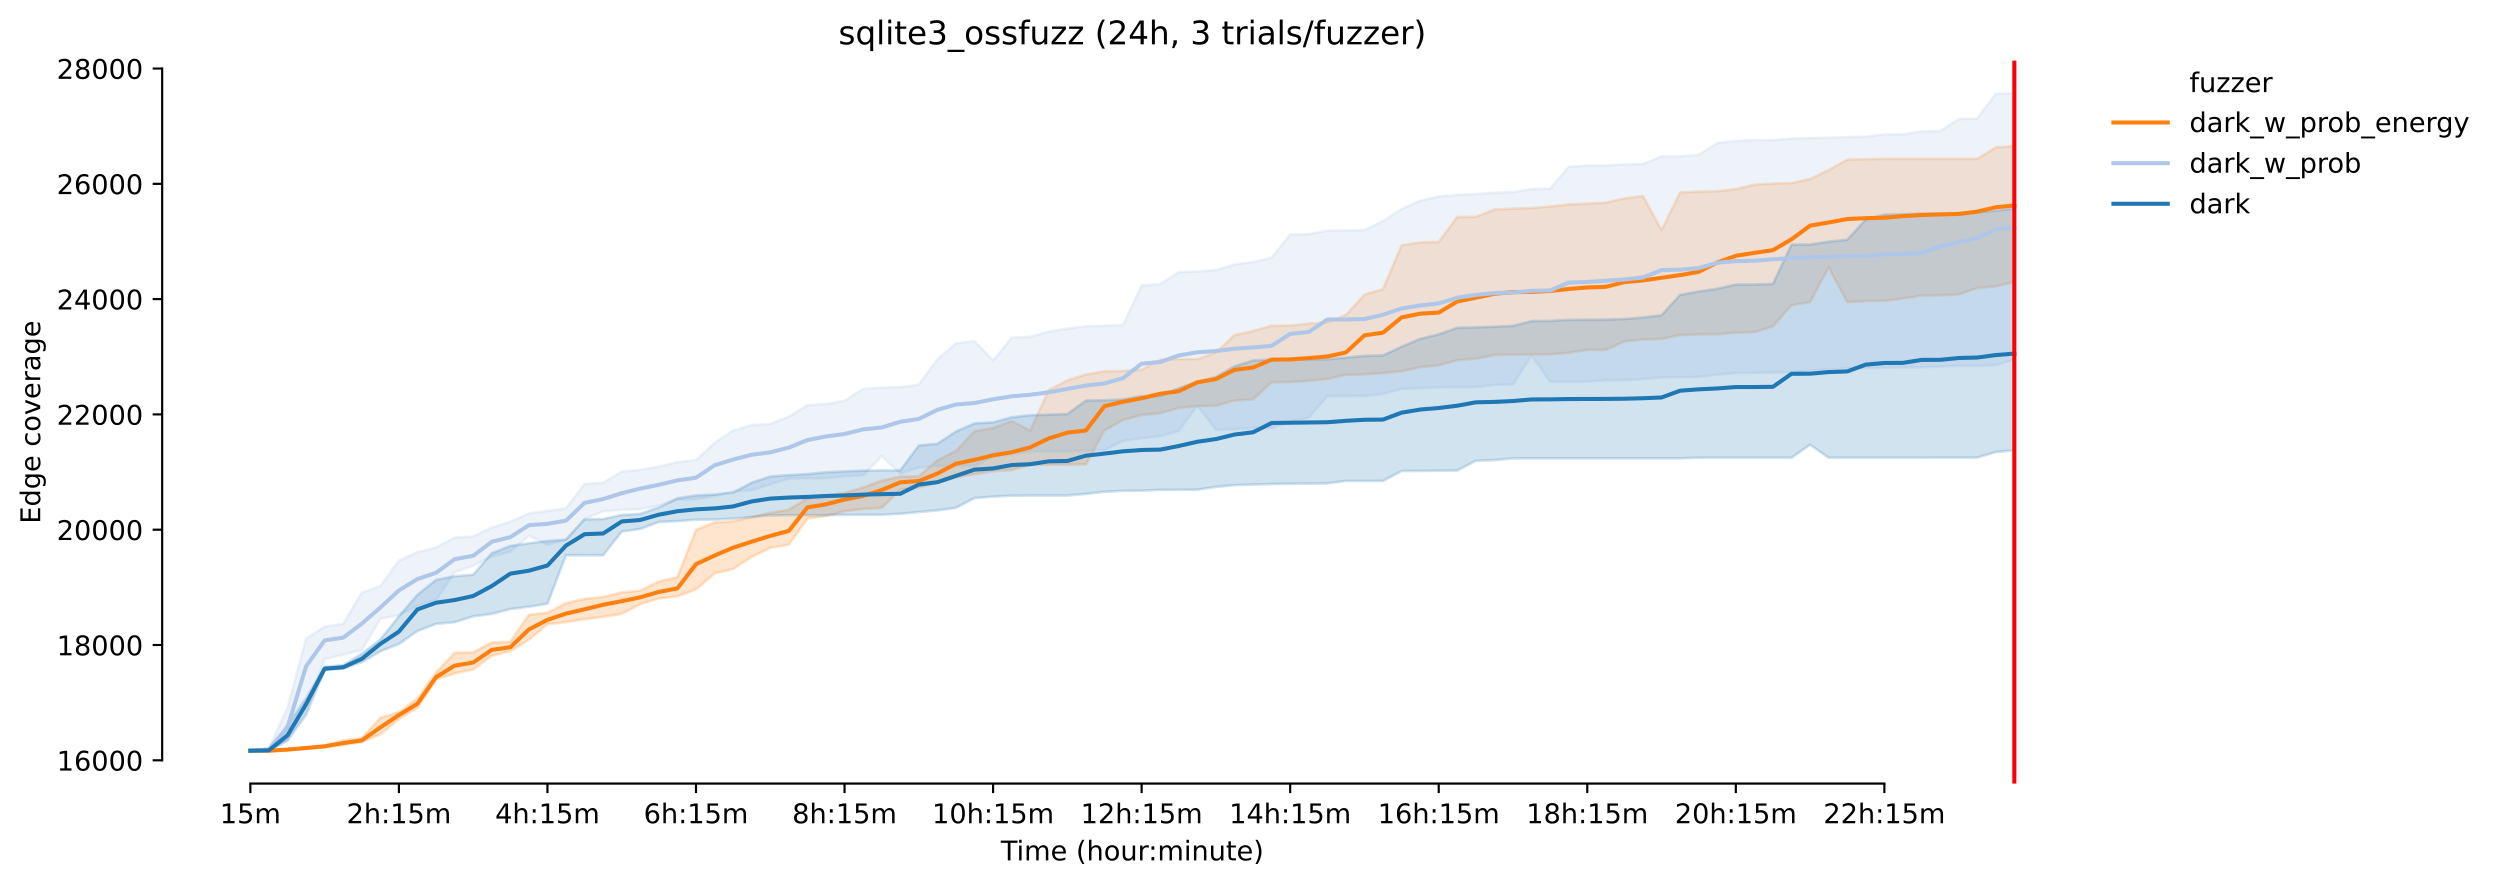 <?xml version="1.0" encoding="utf-8" standalone="no"?>
<!DOCTYPE svg PUBLIC "-//W3C//DTD SVG 1.1//EN"
  "http://www.w3.org/Graphics/SVG/1.1/DTD/svg11.dtd">
<!-- Created with matplotlib (https://matplotlib.org/) -->
<svg height="325.986pt" version="1.1" viewBox="0 0 920.235 325.986" width="920.235pt" xmlns="http://www.w3.org/2000/svg" xmlns:xlink="http://www.w3.org/1999/xlink">
 <defs>
  <style type="text/css">*{stroke-linecap:butt;stroke-linejoin:round;}</style>
 </defs>
 <g id="figure_1">
  <g id="patch_1">
   <path d="M 0 325.986 
L 920.235 325.986 
L 920.235 0 
L 0 0 
z
" style="fill:#ffffff;"/>
  </g>
  <g id="axes_1">
   <g id="patch_2">
    <path d="M 59.691 288.43 
L 773.931 288.43 
L 773.931 22.318 
L 59.691 22.318 
z
" style="fill:#ffffff;"/>
   </g>
   <g id="PolyCollection_1">
    <defs>
     <path d="M 92.156 -49.652 
L 92.156 -49.652 
L 98.991 -49.652 
L 105.826 -49.955 
L 112.661 -50.459 
L 119.495 -50.968 
L 126.33 -51.774 
L 133.165 -52.856 
L 140 -55.636 
L 146.835 -61.259 
L 153.67 -65.439 
L 160.504 -75.858 
L 167.339 -78.107 
L 174.174 -79.508 
L 181.009 -84.579 
L 187.844 -86.277 
L 194.679 -90.478 
L 201.513 -96.228 
L 208.348 -96.95 
L 215.183 -98.053 
L 222.018 -98.902 
L 228.853 -100.048 
L 235.688 -103.591 
L 242.522 -105.713 
L 249.357 -106.456 
L 256.192 -109.045 
L 263.027 -114.901 
L 269.862 -116.514 
L 276.697 -121.034 
L 283.531 -124.323 
L 290.366 -125.511 
L 297.201 -135.102 
L 304.036 -136.057 
L 310.871 -137.776 
L 317.706 -138.624 
L 324.54 -138.964 
L 331.375 -145.712 
L 338.21 -146.497 
L 345.045 -148.449 
L 351.88 -150.252 
L 358.715 -151.419 
L 365.549 -152.502 
L 372.384 -152.947 
L 379.219 -154.857 
L 386.054 -154.921 
L 392.889 -154.963 
L 399.724 -155.069 
L 406.558 -167.525 
L 413.393 -171.408 
L 420.228 -173.233 
L 427.063 -173.848 
L 433.898 -175.843 
L 440.733 -176.501 
L 447.567 -176.649 
L 454.402 -178.516 
L 461.237 -178.941 
L 468.072 -185.285 
L 474.907 -185.349 
L 481.742 -185.795 
L 488.576 -186.474 
L 495.411 -188.023 
L 502.246 -188.192 
L 509.081 -188.68 
L 515.916 -189.317 
L 522.751 -190.802 
L 529.585 -191.524 
L 536.42 -193.412 
L 543.255 -193.943 
L 550.09 -195.322 
L 556.925 -195.471 
L 563.76 -195.534 
L 570.594 -195.577 
L 577.429 -196.128 
L 584.264 -197.168 
L 591.099 -197.168 
L 597.934 -200.287 
L 604.769 -201.009 
L 611.603 -201.242 
L 618.438 -202.643 
L 625.273 -202.897 
L 632.108 -202.961 
L 638.943 -203.491 
L 645.778 -203.704 
L 652.612 -205.847 
L 659.447 -213.677 
L 666.282 -214.738 
L 673.117 -227.552 
L 679.952 -214.78 
L 686.787 -215.12 
L 693.621 -215.247 
L 700.456 -216.117 
L 707.291 -217.178 
L 714.126 -217.241 
L 720.961 -217.623 
L 727.796 -219.936 
L 734.63 -220.594 
L 741.465 -222.164 
L 741.465 -272.178 
L 741.465 -272.178 
L 734.63 -271.754 
L 727.796 -267.531 
L 720.961 -267.51 
L 714.126 -267.51 
L 707.291 -267.51 
L 700.456 -267.51 
L 693.621 -267.51 
L 686.787 -267.404 
L 679.952 -267.234 
L 673.117 -263.414 
L 666.282 -260.104 
L 659.447 -258.619 
L 652.612 -258.407 
L 645.778 -258.003 
L 638.943 -256.37 
L 632.108 -255.585 
L 625.273 -255.415 
L 618.438 -255.139 
L 611.603 -241.311 
L 604.769 -253.866 
L 597.934 -252.975 
L 591.099 -251.383 
L 584.264 -251.044 
L 577.429 -250.747 
L 570.594 -249.983 
L 563.76 -249.388 
L 556.925 -249.198 
L 550.09 -248.879 
L 543.255 -246.184 
L 536.42 -246.142 
L 529.585 -236.954 
L 522.751 -236.742 
L 515.916 -235.723 
L 509.081 -219.576 
L 502.246 -217.538 
L 495.411 -210.048 
L 488.576 -207.29 
L 481.742 -206.886 
L 474.907 -206.123 
L 468.072 -206.08 
L 461.237 -204.17 
L 454.402 -202.643 
L 447.567 -196.192 
L 440.733 -193.815 
L 433.898 -193.815 
L 427.063 -193.603 
L 420.228 -189.911 
L 413.393 -189.466 
L 406.558 -189.296 
L 399.724 -188.15 
L 392.889 -185.922 
L 386.054 -182.484 
L 379.219 -167.489 
L 372.384 -170.984 
L 365.549 -168.459 
L 358.715 -167.27 
L 351.88 -160.027 
L 345.045 -156.576 
L 338.21 -150.634 
L 331.375 -150.55 
L 324.54 -149.064 
L 317.706 -146.56 
L 310.871 -144.544 
L 304.036 -143.59 
L 297.201 -142.529 
L 290.366 -138.391 
L 283.531 -137.224 
L 276.697 -135.696 
L 269.862 -134.105 
L 263.027 -133.68 
L 256.192 -130.964 
L 249.357 -113.543 
L 242.522 -111.931 
L 235.688 -108.578 
L 228.853 -107.92 
L 222.018 -106.265 
L 215.183 -105.544 
L 208.348 -103.973 
L 201.513 -100.43 
L 194.679 -99.687 
L 187.844 -89.735 
L 181.009 -89.481 
L 174.174 -85.831 
L 167.339 -85.682 
L 160.504 -78.383 
L 153.67 -68.898 
L 146.835 -63.827 
L 140 -61.79 
L 133.165 -54.278 
L 126.33 -53.45 
L 119.495 -51.562 
L 112.661 -50.862 
L 105.826 -50.204 
L 98.991 -49.652 
L 92.156 -49.652 
z
" id="ma8bd4123ad" style="stroke:#ff7f0e;stroke-opacity:0.2;"/>
    </defs>
    <g clip-path="url(#p6efdac7317)">
     <use style="fill:#ff7f0e;fill-opacity:0.2;stroke:#ff7f0e;stroke-opacity:0.2;" x="0" xlink:href="#ma8bd4123ad" y="325.986"/>
    </g>
   </g>
   <g id="PolyCollection_2">
    <defs>
     <path d="M 92.156 -49.652 
L 92.156 -49.652 
L 98.991 -49.652 
L 105.826 -53.599 
L 112.661 -65.206 
L 119.495 -83.348 
L 126.33 -85.025 
L 133.165 -86.659 
L 140 -98.244 
L 146.835 -99.539 
L 153.67 -102.955 
L 160.504 -105.14 
L 167.339 -115.347 
L 174.174 -117.766 
L 181.009 -121.118 
L 187.844 -122.922 
L 194.679 -128.786 
L 201.513 -125.447 
L 208.348 -127.208 
L 215.183 -134.975 
L 222.018 -137.733 
L 228.853 -138.37 
L 235.688 -138.518 
L 242.522 -139.919 
L 249.357 -141.956 
L 256.192 -142.21 
L 263.027 -143.377 
L 269.862 -144.99 
L 276.697 -145.542 
L 283.531 -147.706 
L 290.366 -149.807 
L 297.201 -149.934 
L 304.036 -149.955 
L 310.871 -150.656 
L 317.706 -150.974 
L 324.54 -158.089 
L 331.375 -151.653 
L 338.21 -153.86 
L 345.045 -154.411 
L 351.88 -154.433 
L 358.715 -154.56 
L 365.549 -157.891 
L 372.384 -158.825 
L 379.219 -159.844 
L 386.054 -159.844 
L 392.889 -159.844 
L 399.724 -160.141 
L 406.558 -160.374 
L 413.393 -163.684 
L 420.228 -164.681 
L 427.063 -165.424 
L 433.898 -167.334 
L 440.733 -176.662 
L 447.567 -167.822 
L 454.402 -167.928 
L 461.237 -168.437 
L 468.072 -168.48 
L 474.907 -170.602 
L 481.742 -172.236 
L 488.576 -180.15 
L 495.411 -180.193 
L 502.246 -180.235 
L 509.081 -180.978 
L 515.916 -182.824 
L 522.751 -183.121 
L 529.585 -183.418 
L 536.42 -183.46 
L 543.255 -183.503 
L 550.09 -184.288 
L 556.925 -184.458 
L 563.76 -195.152 
L 570.594 -185.455 
L 577.429 -185.455 
L 584.264 -185.476 
L 591.099 -186.007 
L 597.934 -186.07 
L 604.769 -186.41 
L 611.603 -187.047 
L 618.438 -187.153 
L 625.273 -187.216 
L 632.108 -188.065 
L 638.943 -188.68 
L 645.778 -188.702 
L 652.612 -188.893 
L 659.447 -188.914 
L 666.282 -189.593 
L 673.117 -189.89 
L 679.952 -190.484 
L 686.787 -190.484 
L 693.621 -190.611 
L 700.456 -190.739 
L 707.291 -190.739 
L 714.126 -191.057 
L 720.961 -191.333 
L 727.796 -191.333 
L 734.63 -191.545 
L 741.465 -193.646 
L 741.465 -291.572 
L 741.465 -291.572 
L 734.63 -291.487 
L 727.796 -282.321 
L 720.961 -282.172 
L 714.126 -277.737 
L 707.291 -277.61 
L 700.456 -276.592 
L 693.621 -276.528 
L 686.787 -275.679 
L 679.952 -275.531 
L 673.117 -275.255 
L 666.282 -275.212 
L 659.447 -274.958 
L 652.612 -274.406 
L 645.778 -274.406 
L 638.943 -274.088 
L 632.108 -273.366 
L 625.273 -268.974 
L 618.438 -268.465 
L 611.603 -268.401 
L 604.769 -265.642 
L 597.934 -265.473 
L 591.099 -265.069 
L 584.264 -265.069 
L 577.429 -264.603 
L 570.594 -256.539 
L 563.76 -256.433 
L 556.925 -255.224 
L 550.09 -255.054 
L 543.255 -254.524 
L 536.42 -254.248 
L 529.585 -253.632 
L 522.751 -252.105 
L 515.916 -249.049 
L 509.081 -244.572 
L 502.246 -241.325 
L 495.411 -241.134 
L 488.576 -241.113 
L 481.742 -239.84 
L 474.907 -239.649 
L 468.072 -231.098 
L 461.237 -229.527 
L 454.402 -228.657 
L 447.567 -226.578 
L 440.733 -226.069 
L 433.898 -225.835 
L 427.063 -221.4 
L 420.228 -220.934 
L 413.393 -206.356 
L 406.558 -206.08 
L 399.724 -205.889 
L 392.889 -205.019 
L 386.054 -203.958 
L 379.219 -201.942 
L 372.384 -201.688 
L 365.549 -193.278 
L 358.715 -200.457 
L 351.88 -199.566 
L 345.045 -193.731 
L 338.21 -184.394 
L 331.375 -183.503 
L 324.54 -183.291 
L 317.706 -182.845 
L 310.871 -178.516 
L 304.036 -177.243 
L 297.201 -176.84 
L 290.366 -172.639 
L 283.531 -169.923 
L 276.697 -169.519 
L 269.862 -167.525 
L 263.027 -162.942 
L 256.192 -156.618 
L 249.357 -155.876 
L 242.522 -154.22 
L 235.688 -153.032 
L 228.853 -152.396 
L 222.018 -148.279 
L 215.183 -147.812 
L 208.348 -138.943 
L 201.513 -137.882 
L 194.679 -137.033 
L 187.844 -133.914 
L 181.009 -131.792 
L 174.174 -128.524 
L 167.339 -128.078 
L 160.504 -124.514 
L 153.67 -122.689 
L 146.835 -119.612 
L 140 -110.212 
L 133.165 -107.878 
L 126.33 -96.356 
L 119.495 -95.337 
L 112.661 -90.86 
L 105.826 -65.503 
L 98.991 -50.459 
L 92.156 -49.652 
z
" id="m07cfceec2d" style="stroke:#aec7e8;stroke-opacity:0.2;"/>
    </defs>
    <g clip-path="url(#p6efdac7317)">
     <use style="fill:#aec7e8;fill-opacity:0.2;stroke:#aec7e8;stroke-opacity:0.2;" x="0" xlink:href="#m07cfceec2d" y="325.986"/>
    </g>
   </g>
   <g id="PolyCollection_3">
    <defs>
     <path d="M 92.156 -49.652 
L 92.156 -49.652 
L 98.991 -49.673 
L 105.826 -53.366 
L 112.661 -62.829 
L 119.495 -79.444 
L 126.33 -79.89 
L 133.165 -82.224 
L 140 -86.255 
L 146.835 -88.929 
L 153.67 -93.725 
L 160.504 -96.334 
L 167.339 -96.95 
L 174.174 -99.114 
L 181.009 -100.005 
L 187.844 -101.809 
L 194.679 -102.637 
L 201.513 -103.761 
L 208.348 -121.607 
L 215.183 -121.607 
L 222.018 -121.607 
L 228.853 -130.306 
L 235.688 -131.304 
L 242.522 -133.85 
L 249.357 -134.168 
L 256.192 -134.72 
L 263.027 -134.741 
L 269.862 -135.102 
L 276.697 -135.654 
L 283.531 -136.29 
L 290.366 -136.333 
L 297.201 -136.333 
L 304.036 -136.354 
L 310.871 -136.46 
L 317.706 -136.502 
L 324.54 -136.502 
L 331.375 -136.863 
L 338.21 -137.521 
L 345.045 -138.115 
L 351.88 -139.049 
L 358.715 -142.656 
L 365.549 -143.186 
L 372.384 -143.526 
L 379.219 -143.59 
L 386.054 -143.59 
L 392.889 -143.59 
L 399.724 -144.184 
L 406.558 -144.969 
L 413.393 -145.308 
L 420.228 -145.372 
L 427.063 -145.669 
L 433.898 -145.69 
L 440.733 -145.733 
L 447.567 -146.751 
L 454.402 -147.409 
L 461.237 -147.621 
L 468.072 -147.812 
L 474.907 -147.918 
L 481.742 -147.982 
L 488.576 -148.046 
L 495.411 -148.958 
L 502.246 -148.958 
L 509.081 -148.958 
L 515.916 -152.629 
L 522.751 -152.65 
L 529.585 -152.714 
L 536.42 -152.799 
L 543.255 -156.385 
L 550.09 -156.618 
L 556.925 -157.276 
L 563.76 -157.276 
L 570.594 -157.276 
L 577.429 -157.276 
L 584.264 -157.276 
L 591.099 -157.276 
L 597.934 -157.276 
L 604.769 -157.276 
L 611.603 -157.276 
L 618.438 -157.276 
L 625.273 -157.509 
L 632.108 -157.509 
L 638.943 -157.509 
L 645.778 -157.509 
L 652.612 -157.509 
L 659.447 -157.509 
L 666.282 -162.277 
L 673.117 -157.509 
L 679.952 -157.509 
L 686.787 -157.509 
L 693.621 -157.509 
L 700.456 -157.509 
L 707.291 -157.509 
L 714.126 -157.552 
L 720.961 -157.552 
L 727.796 -157.552 
L 734.63 -159.589 
L 741.465 -160.268 
L 741.465 -249.282 
L 741.465 -249.282 
L 734.63 -248.412 
L 727.796 -247.839 
L 720.961 -247.5 
L 714.126 -247.33 
L 707.291 -247.33 
L 700.456 -247.118 
L 693.621 -246.991 
L 686.787 -245.208 
L 679.952 -237.718 
L 673.117 -237.039 
L 666.282 -235.957 
L 659.447 -235.914 
L 652.612 -221.485 
L 645.778 -221.252 
L 638.943 -221.252 
L 632.108 -219.682 
L 625.273 -218.706 
L 618.438 -217.432 
L 611.603 -209.942 
L 604.769 -209.114 
L 597.934 -208.563 
L 591.099 -208.351 
L 584.264 -208.287 
L 577.429 -208.244 
L 570.594 -207.863 
L 563.76 -207.799 
L 556.925 -206.038 
L 550.09 -205.719 
L 543.255 -205.486 
L 536.42 -205.337 
L 529.585 -202.897 
L 522.751 -201.263 
L 515.916 -198.378 
L 509.081 -195.152 
L 502.246 -194.982 
L 495.411 -194.325 
L 488.576 -193.731 
L 481.742 -193.709 
L 474.907 -193.688 
L 468.072 -193.646 
L 461.237 -193.285 
L 454.402 -191.163 
L 447.567 -187.216 
L 440.733 -185.434 
L 433.898 -183.1 
L 427.063 -180.193 
L 420.228 -180.193 
L 413.393 -178.962 
L 406.558 -178.622 
L 399.724 -178.538 
L 392.889 -173.572 
L 386.054 -173.339 
L 379.219 -173.148 
L 372.384 -172.384 
L 365.549 -170.517 
L 358.715 -170.156 
L 351.88 -167.143 
L 345.045 -162.644 
L 338.21 -162.008 
L 331.375 -152.82 
L 324.54 -152.82 
L 317.706 -152.735 
L 310.871 -152.459 
L 304.036 -152.141 
L 297.201 -151.483 
L 290.366 -151.08 
L 283.531 -150.592 
L 276.697 -148.321 
L 269.862 -144.714 
L 263.027 -143.95 
L 256.192 -143.632 
L 249.357 -142.592 
L 242.522 -139.218 
L 235.688 -136.842 
L 228.853 -136.418 
L 222.018 -134.932 
L 215.183 -134.805 
L 208.348 -127.378 
L 201.513 -126.848 
L 194.679 -125.999 
L 187.844 -125.044 
L 181.009 -122.349 
L 174.174 -114.434 
L 167.339 -113.883 
L 160.504 -112.546 
L 153.67 -107.076 
L 146.835 -99.114 
L 140 -90.584 
L 133.165 -85.343 
L 126.33 -81.12 
L 119.495 -80.569 
L 112.661 -68.962 
L 105.826 -59.031 
L 98.991 -50.013 
L 92.156 -49.652 
z
" id="m62acf5bde6" style="stroke:#1f77b4;stroke-opacity:0.2;"/>
    </defs>
    <g clip-path="url(#p6efdac7317)">
     <use style="fill:#1f77b4;fill-opacity:0.2;stroke:#1f77b4;stroke-opacity:0.2;" x="0" xlink:href="#m62acf5bde6" y="325.986"/>
    </g>
   </g>
   <g id="matplotlib.axis_1">
    <g id="xtick_1">
     <g id="line2d_1">
      <defs>
       <path d="M 0 0 
L 0 3.5 
" id="md430c8c9c3" style="stroke:#000000;stroke-width:0.8;"/>
      </defs>
      <g>
       <use style="stroke:#000000;stroke-width:0.8;" x="92.156" xlink:href="#md430c8c9c3" y="288.43"/>
      </g>
     </g>
     <g id="text_1">
      <!-- 15m -->
      <g transform="translate(80.923 303.029)scale(0.1 -0.1)">
       <defs>
        <path d="M 12.406 8.297 
L 28.516 8.297 
L 28.516 63.922 
L 10.984 60.406 
L 10.984 69.391 
L 28.422 72.906 
L 38.281 72.906 
L 38.281 8.297 
L 54.391 8.297 
L 54.391 0 
L 12.406 0 
z
" id="DejaVuSans-49"/>
        <path d="M 10.797 72.906 
L 49.516 72.906 
L 49.516 64.594 
L 19.828 64.594 
L 19.828 46.734 
Q 21.969 47.469 24.109 47.828 
Q 26.266 48.188 28.422 48.188 
Q 40.625 48.188 47.75 41.5 
Q 54.891 34.812 54.891 23.391 
Q 54.891 11.625 47.562 5.094 
Q 40.234 -1.422 26.906 -1.422 
Q 22.312 -1.422 17.547 -0.641 
Q 12.797 0.141 7.719 1.703 
L 7.719 11.625 
Q 12.109 9.234 16.797 8.062 
Q 21.484 6.891 26.703 6.891 
Q 35.156 6.891 40.078 11.328 
Q 45.016 15.766 45.016 23.391 
Q 45.016 31 40.078 35.438 
Q 35.156 39.891 26.703 39.891 
Q 22.75 39.891 18.812 39.016 
Q 14.891 38.141 10.797 36.281 
z
" id="DejaVuSans-53"/>
        <path d="M 52 44.188 
Q 55.375 50.25 60.062 53.125 
Q 64.75 56 71.094 56 
Q 79.641 56 84.281 50.016 
Q 88.922 44.047 88.922 33.016 
L 88.922 0 
L 79.891 0 
L 79.891 32.719 
Q 79.891 40.578 77.094 44.375 
Q 74.312 48.188 68.609 48.188 
Q 61.625 48.188 57.562 43.547 
Q 53.516 38.922 53.516 30.906 
L 53.516 0 
L 44.484 0 
L 44.484 32.719 
Q 44.484 40.625 41.703 44.406 
Q 38.922 48.188 33.109 48.188 
Q 26.219 48.188 22.156 43.531 
Q 18.109 38.875 18.109 30.906 
L 18.109 0 
L 9.078 0 
L 9.078 54.688 
L 18.109 54.688 
L 18.109 46.188 
Q 21.188 51.219 25.484 53.609 
Q 29.781 56 35.688 56 
Q 41.656 56 45.828 52.969 
Q 50 49.953 52 44.188 
z
" id="DejaVuSans-109"/>
       </defs>
       <use xlink:href="#DejaVuSans-49"/>
       <use x="63.623" xlink:href="#DejaVuSans-53"/>
       <use x="127.246" xlink:href="#DejaVuSans-109"/>
      </g>
     </g>
    </g>
    <g id="xtick_2">
     <g id="line2d_2">
      <g>
       <use style="stroke:#000000;stroke-width:0.8;" x="146.835" xlink:href="#md430c8c9c3" y="288.43"/>
      </g>
     </g>
     <g id="text_2">
      <!-- 2h:15m -->
      <g transform="translate(127.568 303.029)scale(0.1 -0.1)">
       <defs>
        <path d="M 19.188 8.297 
L 53.609 8.297 
L 53.609 0 
L 7.328 0 
L 7.328 8.297 
Q 12.938 14.109 22.625 23.891 
Q 32.328 33.688 34.812 36.531 
Q 39.547 41.844 41.422 45.531 
Q 43.312 49.219 43.312 52.781 
Q 43.312 58.594 39.234 62.25 
Q 35.156 65.922 28.609 65.922 
Q 23.969 65.922 18.812 64.312 
Q 13.672 62.703 7.812 59.422 
L 7.812 69.391 
Q 13.766 71.781 18.938 73 
Q 24.125 74.219 28.422 74.219 
Q 39.75 74.219 46.484 68.547 
Q 53.219 62.891 53.219 53.422 
Q 53.219 48.922 51.531 44.891 
Q 49.859 40.875 45.406 35.406 
Q 44.188 33.984 37.641 27.219 
Q 31.109 20.453 19.188 8.297 
z
" id="DejaVuSans-50"/>
        <path d="M 54.891 33.016 
L 54.891 0 
L 45.906 0 
L 45.906 32.719 
Q 45.906 40.484 42.875 44.328 
Q 39.844 48.188 33.797 48.188 
Q 26.516 48.188 22.312 43.547 
Q 18.109 38.922 18.109 30.906 
L 18.109 0 
L 9.078 0 
L 9.078 75.984 
L 18.109 75.984 
L 18.109 46.188 
Q 21.344 51.125 25.703 53.562 
Q 30.078 56 35.797 56 
Q 45.219 56 50.047 50.172 
Q 54.891 44.344 54.891 33.016 
z
" id="DejaVuSans-104"/>
        <path d="M 11.719 12.406 
L 22.016 12.406 
L 22.016 0 
L 11.719 0 
z
M 11.719 51.703 
L 22.016 51.703 
L 22.016 39.312 
L 11.719 39.312 
z
" id="DejaVuSans-58"/>
       </defs>
       <use xlink:href="#DejaVuSans-50"/>
       <use x="63.623" xlink:href="#DejaVuSans-104"/>
       <use x="127.002" xlink:href="#DejaVuSans-58"/>
       <use x="160.693" xlink:href="#DejaVuSans-49"/>
       <use x="224.316" xlink:href="#DejaVuSans-53"/>
       <use x="287.939" xlink:href="#DejaVuSans-109"/>
      </g>
     </g>
    </g>
    <g id="xtick_3">
     <g id="line2d_3">
      <g>
       <use style="stroke:#000000;stroke-width:0.8;" x="201.513" xlink:href="#md430c8c9c3" y="288.43"/>
      </g>
     </g>
     <g id="text_3">
      <!-- 4h:15m -->
      <g transform="translate(182.246 303.029)scale(0.1 -0.1)">
       <defs>
        <path d="M 37.797 64.312 
L 12.891 25.391 
L 37.797 25.391 
z
M 35.203 72.906 
L 47.609 72.906 
L 47.609 25.391 
L 58.016 25.391 
L 58.016 17.188 
L 47.609 17.188 
L 47.609 0 
L 37.797 0 
L 37.797 17.188 
L 4.891 17.188 
L 4.891 26.703 
z
" id="DejaVuSans-52"/>
       </defs>
       <use xlink:href="#DejaVuSans-52"/>
       <use x="63.623" xlink:href="#DejaVuSans-104"/>
       <use x="127.002" xlink:href="#DejaVuSans-58"/>
       <use x="160.693" xlink:href="#DejaVuSans-49"/>
       <use x="224.316" xlink:href="#DejaVuSans-53"/>
       <use x="287.939" xlink:href="#DejaVuSans-109"/>
      </g>
     </g>
    </g>
    <g id="xtick_4">
     <g id="line2d_4">
      <g>
       <use style="stroke:#000000;stroke-width:0.8;" x="256.192" xlink:href="#md430c8c9c3" y="288.43"/>
      </g>
     </g>
     <g id="text_4">
      <!-- 6h:15m -->
      <g transform="translate(236.925 303.029)scale(0.1 -0.1)">
       <defs>
        <path d="M 33.016 40.375 
Q 26.375 40.375 22.484 35.828 
Q 18.609 31.297 18.609 23.391 
Q 18.609 15.531 22.484 10.953 
Q 26.375 6.391 33.016 6.391 
Q 39.656 6.391 43.531 10.953 
Q 47.406 15.531 47.406 23.391 
Q 47.406 31.297 43.531 35.828 
Q 39.656 40.375 33.016 40.375 
z
M 52.594 71.297 
L 52.594 62.312 
Q 48.875 64.062 45.094 64.984 
Q 41.312 65.922 37.594 65.922 
Q 27.828 65.922 22.672 59.328 
Q 17.531 52.734 16.797 39.406 
Q 19.672 43.656 24.016 45.922 
Q 28.375 48.188 33.594 48.188 
Q 44.578 48.188 50.953 41.516 
Q 57.328 34.859 57.328 23.391 
Q 57.328 12.156 50.688 5.359 
Q 44.047 -1.422 33.016 -1.422 
Q 20.359 -1.422 13.672 8.266 
Q 6.984 17.969 6.984 36.375 
Q 6.984 53.656 15.188 63.938 
Q 23.391 74.219 37.203 74.219 
Q 40.922 74.219 44.703 73.484 
Q 48.484 72.75 52.594 71.297 
z
" id="DejaVuSans-54"/>
       </defs>
       <use xlink:href="#DejaVuSans-54"/>
       <use x="63.623" xlink:href="#DejaVuSans-104"/>
       <use x="127.002" xlink:href="#DejaVuSans-58"/>
       <use x="160.693" xlink:href="#DejaVuSans-49"/>
       <use x="224.316" xlink:href="#DejaVuSans-53"/>
       <use x="287.939" xlink:href="#DejaVuSans-109"/>
      </g>
     </g>
    </g>
    <g id="xtick_5">
     <g id="line2d_5">
      <g>
       <use style="stroke:#000000;stroke-width:0.8;" x="310.871" xlink:href="#md430c8c9c3" y="288.43"/>
      </g>
     </g>
     <g id="text_5">
      <!-- 8h:15m -->
      <g transform="translate(291.604 303.029)scale(0.1 -0.1)">
       <defs>
        <path d="M 31.781 34.625 
Q 24.75 34.625 20.719 30.859 
Q 16.703 27.094 16.703 20.516 
Q 16.703 13.922 20.719 10.156 
Q 24.75 6.391 31.781 6.391 
Q 38.812 6.391 42.859 10.172 
Q 46.922 13.969 46.922 20.516 
Q 46.922 27.094 42.891 30.859 
Q 38.875 34.625 31.781 34.625 
z
M 21.922 38.812 
Q 15.578 40.375 12.031 44.719 
Q 8.5 49.078 8.5 55.328 
Q 8.5 64.062 14.719 69.141 
Q 20.953 74.219 31.781 74.219 
Q 42.672 74.219 48.875 69.141 
Q 55.078 64.062 55.078 55.328 
Q 55.078 49.078 51.531 44.719 
Q 48 40.375 41.703 38.812 
Q 48.828 37.156 52.797 32.312 
Q 56.781 27.484 56.781 20.516 
Q 56.781 9.906 50.312 4.234 
Q 43.844 -1.422 31.781 -1.422 
Q 19.734 -1.422 13.25 4.234 
Q 6.781 9.906 6.781 20.516 
Q 6.781 27.484 10.781 32.312 
Q 14.797 37.156 21.922 38.812 
z
M 18.312 54.391 
Q 18.312 48.734 21.844 45.562 
Q 25.391 42.391 31.781 42.391 
Q 38.141 42.391 41.719 45.562 
Q 45.312 48.734 45.312 54.391 
Q 45.312 60.062 41.719 63.234 
Q 38.141 66.406 31.781 66.406 
Q 25.391 66.406 21.844 63.234 
Q 18.312 60.062 18.312 54.391 
z
" id="DejaVuSans-56"/>
       </defs>
       <use xlink:href="#DejaVuSans-56"/>
       <use x="63.623" xlink:href="#DejaVuSans-104"/>
       <use x="127.002" xlink:href="#DejaVuSans-58"/>
       <use x="160.693" xlink:href="#DejaVuSans-49"/>
       <use x="224.316" xlink:href="#DejaVuSans-53"/>
       <use x="287.939" xlink:href="#DejaVuSans-109"/>
      </g>
     </g>
    </g>
    <g id="xtick_6">
     <g id="line2d_6">
      <g>
       <use style="stroke:#000000;stroke-width:0.8;" x="365.549" xlink:href="#md430c8c9c3" y="288.43"/>
      </g>
     </g>
     <g id="text_6">
      <!-- 10h:15m -->
      <g transform="translate(343.101 303.029)scale(0.1 -0.1)">
       <defs>
        <path d="M 31.781 66.406 
Q 24.172 66.406 20.328 58.906 
Q 16.5 51.422 16.5 36.375 
Q 16.5 21.391 20.328 13.891 
Q 24.172 6.391 31.781 6.391 
Q 39.453 6.391 43.281 13.891 
Q 47.125 21.391 47.125 36.375 
Q 47.125 51.422 43.281 58.906 
Q 39.453 66.406 31.781 66.406 
z
M 31.781 74.219 
Q 44.047 74.219 50.516 64.516 
Q 56.984 54.828 56.984 36.375 
Q 56.984 17.969 50.516 8.266 
Q 44.047 -1.422 31.781 -1.422 
Q 19.531 -1.422 13.062 8.266 
Q 6.594 17.969 6.594 36.375 
Q 6.594 54.828 13.062 64.516 
Q 19.531 74.219 31.781 74.219 
z
" id="DejaVuSans-48"/>
       </defs>
       <use xlink:href="#DejaVuSans-49"/>
       <use x="63.623" xlink:href="#DejaVuSans-48"/>
       <use x="127.246" xlink:href="#DejaVuSans-104"/>
       <use x="190.625" xlink:href="#DejaVuSans-58"/>
       <use x="224.316" xlink:href="#DejaVuSans-49"/>
       <use x="287.939" xlink:href="#DejaVuSans-53"/>
       <use x="351.562" xlink:href="#DejaVuSans-109"/>
      </g>
     </g>
    </g>
    <g id="xtick_7">
     <g id="line2d_7">
      <g>
       <use style="stroke:#000000;stroke-width:0.8;" x="420.228" xlink:href="#md430c8c9c3" y="288.43"/>
      </g>
     </g>
     <g id="text_7">
      <!-- 12h:15m -->
      <g transform="translate(397.78 303.029)scale(0.1 -0.1)">
       <use xlink:href="#DejaVuSans-49"/>
       <use x="63.623" xlink:href="#DejaVuSans-50"/>
       <use x="127.246" xlink:href="#DejaVuSans-104"/>
       <use x="190.625" xlink:href="#DejaVuSans-58"/>
       <use x="224.316" xlink:href="#DejaVuSans-49"/>
       <use x="287.939" xlink:href="#DejaVuSans-53"/>
       <use x="351.562" xlink:href="#DejaVuSans-109"/>
      </g>
     </g>
    </g>
    <g id="xtick_8">
     <g id="line2d_8">
      <g>
       <use style="stroke:#000000;stroke-width:0.8;" x="474.907" xlink:href="#md430c8c9c3" y="288.43"/>
      </g>
     </g>
     <g id="text_8">
      <!-- 14h:15m -->
      <g transform="translate(452.458 303.029)scale(0.1 -0.1)">
       <use xlink:href="#DejaVuSans-49"/>
       <use x="63.623" xlink:href="#DejaVuSans-52"/>
       <use x="127.246" xlink:href="#DejaVuSans-104"/>
       <use x="190.625" xlink:href="#DejaVuSans-58"/>
       <use x="224.316" xlink:href="#DejaVuSans-49"/>
       <use x="287.939" xlink:href="#DejaVuSans-53"/>
       <use x="351.562" xlink:href="#DejaVuSans-109"/>
      </g>
     </g>
    </g>
    <g id="xtick_9">
     <g id="line2d_9">
      <g>
       <use style="stroke:#000000;stroke-width:0.8;" x="529.585" xlink:href="#md430c8c9c3" y="288.43"/>
      </g>
     </g>
     <g id="text_9">
      <!-- 16h:15m -->
      <g transform="translate(507.137 303.029)scale(0.1 -0.1)">
       <use xlink:href="#DejaVuSans-49"/>
       <use x="63.623" xlink:href="#DejaVuSans-54"/>
       <use x="127.246" xlink:href="#DejaVuSans-104"/>
       <use x="190.625" xlink:href="#DejaVuSans-58"/>
       <use x="224.316" xlink:href="#DejaVuSans-49"/>
       <use x="287.939" xlink:href="#DejaVuSans-53"/>
       <use x="351.562" xlink:href="#DejaVuSans-109"/>
      </g>
     </g>
    </g>
    <g id="xtick_10">
     <g id="line2d_10">
      <g>
       <use style="stroke:#000000;stroke-width:0.8;" x="584.264" xlink:href="#md430c8c9c3" y="288.43"/>
      </g>
     </g>
     <g id="text_10">
      <!-- 18h:15m -->
      <g transform="translate(561.816 303.029)scale(0.1 -0.1)">
       <use xlink:href="#DejaVuSans-49"/>
       <use x="63.623" xlink:href="#DejaVuSans-56"/>
       <use x="127.246" xlink:href="#DejaVuSans-104"/>
       <use x="190.625" xlink:href="#DejaVuSans-58"/>
       <use x="224.316" xlink:href="#DejaVuSans-49"/>
       <use x="287.939" xlink:href="#DejaVuSans-53"/>
       <use x="351.562" xlink:href="#DejaVuSans-109"/>
      </g>
     </g>
    </g>
    <g id="xtick_11">
     <g id="line2d_11">
      <g>
       <use style="stroke:#000000;stroke-width:0.8;" x="638.943" xlink:href="#md430c8c9c3" y="288.43"/>
      </g>
     </g>
     <g id="text_11">
      <!-- 20h:15m -->
      <g transform="translate(616.494 303.029)scale(0.1 -0.1)">
       <use xlink:href="#DejaVuSans-50"/>
       <use x="63.623" xlink:href="#DejaVuSans-48"/>
       <use x="127.246" xlink:href="#DejaVuSans-104"/>
       <use x="190.625" xlink:href="#DejaVuSans-58"/>
       <use x="224.316" xlink:href="#DejaVuSans-49"/>
       <use x="287.939" xlink:href="#DejaVuSans-53"/>
       <use x="351.562" xlink:href="#DejaVuSans-109"/>
      </g>
     </g>
    </g>
    <g id="xtick_12">
     <g id="line2d_12">
      <g>
       <use style="stroke:#000000;stroke-width:0.8;" x="693.621" xlink:href="#md430c8c9c3" y="288.43"/>
      </g>
     </g>
     <g id="text_12">
      <!-- 22h:15m -->
      <g transform="translate(671.173 303.029)scale(0.1 -0.1)">
       <use xlink:href="#DejaVuSans-50"/>
       <use x="63.623" xlink:href="#DejaVuSans-50"/>
       <use x="127.246" xlink:href="#DejaVuSans-104"/>
       <use x="190.625" xlink:href="#DejaVuSans-58"/>
       <use x="224.316" xlink:href="#DejaVuSans-49"/>
       <use x="287.939" xlink:href="#DejaVuSans-53"/>
       <use x="351.562" xlink:href="#DejaVuSans-109"/>
      </g>
     </g>
    </g>
    <g id="text_13">
     <!-- Time (hour:minute) -->
     <g transform="translate(368.404 316.707)scale(0.1 -0.1)">
      <defs>
       <path d="M -0.297 72.906 
L 61.375 72.906 
L 61.375 64.594 
L 35.5 64.594 
L 35.5 0 
L 25.594 0 
L 25.594 64.594 
L -0.297 64.594 
z
" id="DejaVuSans-84"/>
       <path d="M 9.422 54.688 
L 18.406 54.688 
L 18.406 0 
L 9.422 0 
z
M 9.422 75.984 
L 18.406 75.984 
L 18.406 64.594 
L 9.422 64.594 
z
" id="DejaVuSans-105"/>
       <path d="M 56.203 29.594 
L 56.203 25.203 
L 14.891 25.203 
Q 15.484 15.922 20.484 11.062 
Q 25.484 6.203 34.422 6.203 
Q 39.594 6.203 44.453 7.469 
Q 49.312 8.734 54.109 11.281 
L 54.109 2.781 
Q 49.266 0.734 44.188 -0.344 
Q 39.109 -1.422 33.891 -1.422 
Q 20.797 -1.422 13.156 6.188 
Q 5.516 13.812 5.516 26.812 
Q 5.516 40.234 12.766 48.109 
Q 20.016 56 32.328 56 
Q 43.359 56 49.781 48.891 
Q 56.203 41.797 56.203 29.594 
z
M 47.219 32.234 
Q 47.125 39.594 43.094 43.984 
Q 39.062 48.391 32.422 48.391 
Q 24.906 48.391 20.391 44.141 
Q 15.875 39.891 15.188 32.172 
z
" id="DejaVuSans-101"/>
       <path id="DejaVuSans-32"/>
       <path d="M 31 75.875 
Q 24.469 64.656 21.281 53.656 
Q 18.109 42.672 18.109 31.391 
Q 18.109 20.125 21.312 9.062 
Q 24.516 -2 31 -13.188 
L 23.188 -13.188 
Q 15.875 -1.703 12.234 9.375 
Q 8.594 20.453 8.594 31.391 
Q 8.594 42.281 12.203 53.312 
Q 15.828 64.359 23.188 75.875 
z
" id="DejaVuSans-40"/>
       <path d="M 30.609 48.391 
Q 23.391 48.391 19.188 42.75 
Q 14.984 37.109 14.984 27.297 
Q 14.984 17.484 19.156 11.844 
Q 23.344 6.203 30.609 6.203 
Q 37.797 6.203 41.984 11.859 
Q 46.188 17.531 46.188 27.297 
Q 46.188 37.016 41.984 42.703 
Q 37.797 48.391 30.609 48.391 
z
M 30.609 56 
Q 42.328 56 49.016 48.375 
Q 55.719 40.766 55.719 27.297 
Q 55.719 13.875 49.016 6.219 
Q 42.328 -1.422 30.609 -1.422 
Q 18.844 -1.422 12.172 6.219 
Q 5.516 13.875 5.516 27.297 
Q 5.516 40.766 12.172 48.375 
Q 18.844 56 30.609 56 
z
" id="DejaVuSans-111"/>
       <path d="M 8.5 21.578 
L 8.5 54.688 
L 17.484 54.688 
L 17.484 21.922 
Q 17.484 14.156 20.5 10.266 
Q 23.531 6.391 29.594 6.391 
Q 36.859 6.391 41.078 11.031 
Q 45.312 15.672 45.312 23.688 
L 45.312 54.688 
L 54.297 54.688 
L 54.297 0 
L 45.312 0 
L 45.312 8.406 
Q 42.047 3.422 37.719 1 
Q 33.406 -1.422 27.688 -1.422 
Q 18.266 -1.422 13.375 4.438 
Q 8.5 10.297 8.5 21.578 
z
M 31.109 56 
z
" id="DejaVuSans-117"/>
       <path d="M 41.109 46.297 
Q 39.594 47.172 37.812 47.578 
Q 36.031 48 33.891 48 
Q 26.266 48 22.188 43.047 
Q 18.109 38.094 18.109 28.812 
L 18.109 0 
L 9.078 0 
L 9.078 54.688 
L 18.109 54.688 
L 18.109 46.188 
Q 20.953 51.172 25.484 53.578 
Q 30.031 56 36.531 56 
Q 37.453 56 38.578 55.875 
Q 39.703 55.766 41.062 55.516 
z
" id="DejaVuSans-114"/>
       <path d="M 54.891 33.016 
L 54.891 0 
L 45.906 0 
L 45.906 32.719 
Q 45.906 40.484 42.875 44.328 
Q 39.844 48.188 33.797 48.188 
Q 26.516 48.188 22.312 43.547 
Q 18.109 38.922 18.109 30.906 
L 18.109 0 
L 9.078 0 
L 9.078 54.688 
L 18.109 54.688 
L 18.109 46.188 
Q 21.344 51.125 25.703 53.562 
Q 30.078 56 35.797 56 
Q 45.219 56 50.047 50.172 
Q 54.891 44.344 54.891 33.016 
z
" id="DejaVuSans-110"/>
       <path d="M 18.312 70.219 
L 18.312 54.688 
L 36.812 54.688 
L 36.812 47.703 
L 18.312 47.703 
L 18.312 18.016 
Q 18.312 11.328 20.141 9.422 
Q 21.969 7.516 27.594 7.516 
L 36.812 7.516 
L 36.812 0 
L 27.594 0 
Q 17.188 0 13.234 3.875 
Q 9.281 7.766 9.281 18.016 
L 9.281 47.703 
L 2.688 47.703 
L 2.688 54.688 
L 9.281 54.688 
L 9.281 70.219 
z
" id="DejaVuSans-116"/>
       <path d="M 8.016 75.875 
L 15.828 75.875 
Q 23.141 64.359 26.781 53.312 
Q 30.422 42.281 30.422 31.391 
Q 30.422 20.453 26.781 9.375 
Q 23.141 -1.703 15.828 -13.188 
L 8.016 -13.188 
Q 14.5 -2 17.703 9.062 
Q 20.906 20.125 20.906 31.391 
Q 20.906 42.672 17.703 53.656 
Q 14.5 64.656 8.016 75.875 
z
" id="DejaVuSans-41"/>
      </defs>
      <use xlink:href="#DejaVuSans-84"/>
      <use x="57.959" xlink:href="#DejaVuSans-105"/>
      <use x="85.742" xlink:href="#DejaVuSans-109"/>
      <use x="183.154" xlink:href="#DejaVuSans-101"/>
      <use x="244.678" xlink:href="#DejaVuSans-32"/>
      <use x="276.465" xlink:href="#DejaVuSans-40"/>
      <use x="315.479" xlink:href="#DejaVuSans-104"/>
      <use x="378.857" xlink:href="#DejaVuSans-111"/>
      <use x="440.039" xlink:href="#DejaVuSans-117"/>
      <use x="503.418" xlink:href="#DejaVuSans-114"/>
      <use x="542.781" xlink:href="#DejaVuSans-58"/>
      <use x="576.473" xlink:href="#DejaVuSans-109"/>
      <use x="673.885" xlink:href="#DejaVuSans-105"/>
      <use x="701.668" xlink:href="#DejaVuSans-110"/>
      <use x="765.047" xlink:href="#DejaVuSans-117"/>
      <use x="828.426" xlink:href="#DejaVuSans-116"/>
      <use x="867.635" xlink:href="#DejaVuSans-101"/>
      <use x="929.158" xlink:href="#DejaVuSans-41"/>
     </g>
    </g>
   </g>
   <g id="matplotlib.axis_2">
    <g id="ytick_1">
     <g id="line2d_13">
      <defs>
       <path d="M 0 0 
L -3.5 0 
" id="m9353e747f5" style="stroke:#000000;stroke-width:0.8;"/>
      </defs>
      <g>
       <use style="stroke:#000000;stroke-width:0.8;" x="59.691" xlink:href="#m9353e747f5" y="279.857"/>
      </g>
     </g>
     <g id="text_14">
      <!-- 16000 -->
      <g transform="translate(20.878 283.656)scale(0.1 -0.1)">
       <use xlink:href="#DejaVuSans-49"/>
       <use x="63.623" xlink:href="#DejaVuSans-54"/>
       <use x="127.246" xlink:href="#DejaVuSans-48"/>
       <use x="190.869" xlink:href="#DejaVuSans-48"/>
       <use x="254.492" xlink:href="#DejaVuSans-48"/>
      </g>
     </g>
    </g>
    <g id="ytick_2">
     <g id="line2d_14">
      <g>
       <use style="stroke:#000000;stroke-width:0.8;" x="59.691" xlink:href="#m9353e747f5" y="237.418"/>
      </g>
     </g>
     <g id="text_15">
      <!-- 18000 -->
      <g transform="translate(20.878 241.217)scale(0.1 -0.1)">
       <use xlink:href="#DejaVuSans-49"/>
       <use x="63.623" xlink:href="#DejaVuSans-56"/>
       <use x="127.246" xlink:href="#DejaVuSans-48"/>
       <use x="190.869" xlink:href="#DejaVuSans-48"/>
       <use x="254.492" xlink:href="#DejaVuSans-48"/>
      </g>
     </g>
    </g>
    <g id="ytick_3">
     <g id="line2d_15">
      <g>
       <use style="stroke:#000000;stroke-width:0.8;" x="59.691" xlink:href="#m9353e747f5" y="194.98"/>
      </g>
     </g>
     <g id="text_16">
      <!-- 20000 -->
      <g transform="translate(20.878 198.779)scale(0.1 -0.1)">
       <use xlink:href="#DejaVuSans-50"/>
       <use x="63.623" xlink:href="#DejaVuSans-48"/>
       <use x="127.246" xlink:href="#DejaVuSans-48"/>
       <use x="190.869" xlink:href="#DejaVuSans-48"/>
       <use x="254.492" xlink:href="#DejaVuSans-48"/>
      </g>
     </g>
    </g>
    <g id="ytick_4">
     <g id="line2d_16">
      <g>
       <use style="stroke:#000000;stroke-width:0.8;" x="59.691" xlink:href="#m9353e747f5" y="152.541"/>
      </g>
     </g>
     <g id="text_17">
      <!-- 22000 -->
      <g transform="translate(20.878 156.341)scale(0.1 -0.1)">
       <use xlink:href="#DejaVuSans-50"/>
       <use x="63.623" xlink:href="#DejaVuSans-50"/>
       <use x="127.246" xlink:href="#DejaVuSans-48"/>
       <use x="190.869" xlink:href="#DejaVuSans-48"/>
       <use x="254.492" xlink:href="#DejaVuSans-48"/>
      </g>
     </g>
    </g>
    <g id="ytick_5">
     <g id="line2d_17">
      <g>
       <use style="stroke:#000000;stroke-width:0.8;" x="59.691" xlink:href="#m9353e747f5" y="110.103"/>
      </g>
     </g>
     <g id="text_18">
      <!-- 24000 -->
      <g transform="translate(20.878 113.902)scale(0.1 -0.1)">
       <use xlink:href="#DejaVuSans-50"/>
       <use x="63.623" xlink:href="#DejaVuSans-52"/>
       <use x="127.246" xlink:href="#DejaVuSans-48"/>
       <use x="190.869" xlink:href="#DejaVuSans-48"/>
       <use x="254.492" xlink:href="#DejaVuSans-48"/>
      </g>
     </g>
    </g>
    <g id="ytick_6">
     <g id="line2d_18">
      <g>
       <use style="stroke:#000000;stroke-width:0.8;" x="59.691" xlink:href="#m9353e747f5" y="67.665"/>
      </g>
     </g>
     <g id="text_19">
      <!-- 26000 -->
      <g transform="translate(20.878 71.464)scale(0.1 -0.1)">
       <use xlink:href="#DejaVuSans-50"/>
       <use x="63.623" xlink:href="#DejaVuSans-54"/>
       <use x="127.246" xlink:href="#DejaVuSans-48"/>
       <use x="190.869" xlink:href="#DejaVuSans-48"/>
       <use x="254.492" xlink:href="#DejaVuSans-48"/>
      </g>
     </g>
    </g>
    <g id="ytick_7">
     <g id="line2d_19">
      <g>
       <use style="stroke:#000000;stroke-width:0.8;" x="59.691" xlink:href="#m9353e747f5" y="25.226"/>
      </g>
     </g>
     <g id="text_20">
      <!-- 28000 -->
      <g transform="translate(20.878 29.025)scale(0.1 -0.1)">
       <use xlink:href="#DejaVuSans-50"/>
       <use x="63.623" xlink:href="#DejaVuSans-56"/>
       <use x="127.246" xlink:href="#DejaVuSans-48"/>
       <use x="190.869" xlink:href="#DejaVuSans-48"/>
       <use x="254.492" xlink:href="#DejaVuSans-48"/>
      </g>
     </g>
    </g>
    <g id="text_21">
     <!-- Edge coverage -->
     <g transform="translate(14.798 192.762)rotate(-90)scale(0.1 -0.1)">
      <defs>
       <path d="M 9.812 72.906 
L 55.906 72.906 
L 55.906 64.594 
L 19.672 64.594 
L 19.672 43.016 
L 54.391 43.016 
L 54.391 34.719 
L 19.672 34.719 
L 19.672 8.297 
L 56.781 8.297 
L 56.781 0 
L 9.812 0 
z
" id="DejaVuSans-69"/>
       <path d="M 45.406 46.391 
L 45.406 75.984 
L 54.391 75.984 
L 54.391 0 
L 45.406 0 
L 45.406 8.203 
Q 42.578 3.328 38.25 0.953 
Q 33.938 -1.422 27.875 -1.422 
Q 17.969 -1.422 11.734 6.484 
Q 5.516 14.406 5.516 27.297 
Q 5.516 40.188 11.734 48.094 
Q 17.969 56 27.875 56 
Q 33.938 56 38.25 53.625 
Q 42.578 51.266 45.406 46.391 
z
M 14.797 27.297 
Q 14.797 17.391 18.875 11.75 
Q 22.953 6.109 30.078 6.109 
Q 37.203 6.109 41.297 11.75 
Q 45.406 17.391 45.406 27.297 
Q 45.406 37.203 41.297 42.844 
Q 37.203 48.484 30.078 48.484 
Q 22.953 48.484 18.875 42.844 
Q 14.797 37.203 14.797 27.297 
z
" id="DejaVuSans-100"/>
       <path d="M 45.406 27.984 
Q 45.406 37.75 41.375 43.109 
Q 37.359 48.484 30.078 48.484 
Q 22.859 48.484 18.828 43.109 
Q 14.797 37.75 14.797 27.984 
Q 14.797 18.266 18.828 12.891 
Q 22.859 7.516 30.078 7.516 
Q 37.359 7.516 41.375 12.891 
Q 45.406 18.266 45.406 27.984 
z
M 54.391 6.781 
Q 54.391 -7.172 48.188 -13.984 
Q 42 -20.797 29.203 -20.797 
Q 24.469 -20.797 20.266 -20.094 
Q 16.062 -19.391 12.109 -17.922 
L 12.109 -9.188 
Q 16.062 -11.328 19.922 -12.344 
Q 23.781 -13.375 27.781 -13.375 
Q 36.625 -13.375 41.016 -8.766 
Q 45.406 -4.156 45.406 5.172 
L 45.406 9.625 
Q 42.625 4.781 38.281 2.391 
Q 33.938 0 27.875 0 
Q 17.828 0 11.672 7.656 
Q 5.516 15.328 5.516 27.984 
Q 5.516 40.672 11.672 48.328 
Q 17.828 56 27.875 56 
Q 33.938 56 38.281 53.609 
Q 42.625 51.219 45.406 46.391 
L 45.406 54.688 
L 54.391 54.688 
z
" id="DejaVuSans-103"/>
       <path d="M 48.781 52.594 
L 48.781 44.188 
Q 44.969 46.297 41.141 47.344 
Q 37.312 48.391 33.406 48.391 
Q 24.656 48.391 19.812 42.844 
Q 14.984 37.312 14.984 27.297 
Q 14.984 17.281 19.812 11.734 
Q 24.656 6.203 33.406 6.203 
Q 37.312 6.203 41.141 7.25 
Q 44.969 8.297 48.781 10.406 
L 48.781 2.094 
Q 45.016 0.344 40.984 -0.531 
Q 36.969 -1.422 32.422 -1.422 
Q 20.062 -1.422 12.781 6.344 
Q 5.516 14.109 5.516 27.297 
Q 5.516 40.672 12.859 48.328 
Q 20.219 56 33.016 56 
Q 37.156 56 41.109 55.141 
Q 45.062 54.297 48.781 52.594 
z
" id="DejaVuSans-99"/>
       <path d="M 2.984 54.688 
L 12.5 54.688 
L 29.594 8.797 
L 46.688 54.688 
L 56.203 54.688 
L 35.688 0 
L 23.484 0 
z
" id="DejaVuSans-118"/>
       <path d="M 34.281 27.484 
Q 23.391 27.484 19.188 25 
Q 14.984 22.516 14.984 16.5 
Q 14.984 11.719 18.141 8.906 
Q 21.297 6.109 26.703 6.109 
Q 34.188 6.109 38.703 11.406 
Q 43.219 16.703 43.219 25.484 
L 43.219 27.484 
z
M 52.203 31.203 
L 52.203 0 
L 43.219 0 
L 43.219 8.297 
Q 40.141 3.328 35.547 0.953 
Q 30.953 -1.422 24.312 -1.422 
Q 15.922 -1.422 10.953 3.297 
Q 6 8.016 6 15.922 
Q 6 25.141 12.172 29.828 
Q 18.359 34.516 30.609 34.516 
L 43.219 34.516 
L 43.219 35.406 
Q 43.219 41.609 39.141 45 
Q 35.062 48.391 27.688 48.391 
Q 23 48.391 18.547 47.266 
Q 14.109 46.141 10.016 43.891 
L 10.016 52.203 
Q 14.938 54.109 19.578 55.047 
Q 24.219 56 28.609 56 
Q 40.484 56 46.344 49.844 
Q 52.203 43.703 52.203 31.203 
z
" id="DejaVuSans-97"/>
      </defs>
      <use xlink:href="#DejaVuSans-69"/>
      <use x="63.184" xlink:href="#DejaVuSans-100"/>
      <use x="126.66" xlink:href="#DejaVuSans-103"/>
      <use x="190.137" xlink:href="#DejaVuSans-101"/>
      <use x="251.66" xlink:href="#DejaVuSans-32"/>
      <use x="283.447" xlink:href="#DejaVuSans-99"/>
      <use x="338.428" xlink:href="#DejaVuSans-111"/>
      <use x="399.609" xlink:href="#DejaVuSans-118"/>
      <use x="458.789" xlink:href="#DejaVuSans-101"/>
      <use x="520.312" xlink:href="#DejaVuSans-114"/>
      <use x="561.426" xlink:href="#DejaVuSans-97"/>
      <use x="622.705" xlink:href="#DejaVuSans-103"/>
      <use x="686.182" xlink:href="#DejaVuSans-101"/>
     </g>
    </g>
   </g>
   <g id="line2d_20">
    <path clip-path="url(#p6efdac7317)" d="M 92.156 276.334 
L 98.991 276.334 
L 105.826 275.924 
L 112.661 275.344 
L 119.495 274.714 
L 126.33 273.512 
L 133.165 272.55 
L 140 267.754 
L 146.835 263.192 
L 153.67 259.033 
L 160.504 249.258 
L 167.339 245.029 
L 174.174 243.862 
L 181.009 239.208 
L 187.844 238.246 
L 194.679 231.696 
L 201.513 228.167 
L 208.348 225.854 
L 215.183 224.262 
L 222.018 222.593 
L 228.853 221.292 
L 235.688 219.87 
L 242.522 217.889 
L 249.357 216.567 
L 256.192 207.662 
L 263.027 204.493 
L 269.862 201.586 
L 276.697 199.379 
L 283.531 197.25 
L 290.366 195.404 
L 297.201 186.768 
L 304.036 185.636 
L 310.871 183.882 
L 317.706 182.552 
L 324.54 180.374 
L 331.375 177.538 
L 338.21 177.057 
L 345.045 174.312 
L 351.88 170.684 
L 358.715 169.248 
L 365.549 167.586 
L 372.384 166.468 
L 379.219 164.672 
L 386.054 161.354 
L 392.889 159.247 
L 399.724 158.462 
L 406.558 149.486 
L 413.393 147.88 
L 420.228 146.593 
L 427.063 144.945 
L 433.898 143.99 
L 440.733 140.736 
L 447.567 139.541 
L 454.402 136.132 
L 461.237 135.283 
L 468.072 132.376 
L 474.907 132.305 
L 481.742 131.81 
L 488.576 131.223 
L 495.411 129.752 
L 502.246 123.436 
L 509.081 122.445 
L 515.916 116.851 
L 522.751 115.457 
L 529.585 115.061 
L 536.42 110.966 
L 543.255 109.587 
L 550.09 108.137 
L 556.925 107.535 
L 563.76 107.451 
L 570.594 107.104 
L 577.429 106.361 
L 584.264 105.817 
L 591.099 105.583 
L 597.934 103.843 
L 604.769 103.221 
L 611.603 102.238 
L 618.438 101.262 
L 625.273 100.073 
L 632.108 96.601 
L 638.943 94.16 
L 645.778 93.071 
L 652.612 92.081 
L 659.447 88.07 
L 666.282 83.049 
L 673.117 81.896 
L 679.952 80.622 
L 686.787 80.304 
L 693.621 80.156 
L 700.456 79.547 
L 707.291 79.158 
L 714.126 78.932 
L 720.961 78.755 
L 727.796 77.913 
L 734.63 76.287 
L 741.465 75.615 
" style="fill:none;stroke:#ff7f0e;stroke-linecap:square;stroke-width:1.5;"/>
   </g>
   <g id="line2d_21">
    <path clip-path="url(#p6efdac7317)" d="M 92.156 276.334 
L 98.991 275.867 
L 105.826 267.747 
L 112.661 245.305 
L 119.495 235.714 
L 126.33 234.716 
L 133.165 229.553 
L 140 223.647 
L 146.835 217.324 
L 153.67 213.122 
L 160.504 210.859 
L 167.339 205.851 
L 174.174 204.578 
L 181.009 199.415 
L 187.844 197.724 
L 194.679 193.325 
L 201.513 192.837 
L 208.348 191.648 
L 215.183 185.092 
L 222.018 183.698 
L 228.853 181.527 
L 235.688 179.836 
L 242.522 178.436 
L 249.357 176.816 
L 256.192 175.847 
L 263.027 171.271 
L 269.862 169.135 
L 276.697 167.388 
L 283.531 166.497 
L 290.366 164.749 
L 297.201 161.991 
L 304.036 160.64 
L 310.871 159.749 
L 317.706 158.044 
L 324.54 157.351 
L 331.375 155.25 
L 338.21 154.211 
L 345.045 150.851 
L 351.88 148.899 
L 358.715 148.361 
L 365.549 146.975 
L 372.384 145.871 
L 379.219 145.306 
L 386.054 144.414 
L 392.889 143.148 
L 399.724 141.925 
L 406.558 141.133 
L 413.393 139.194 
L 420.228 133.868 
L 427.063 133.253 
L 433.898 130.813 
L 440.733 129.674 
L 447.567 129.207 
L 454.402 128.351 
L 461.237 127.892 
L 468.072 127.298 
L 474.907 122.891 
L 481.742 122.177 
L 488.576 117.622 
L 495.411 117.6 
L 502.246 117.431 
L 509.081 115.846 
L 515.916 113.562 
L 522.751 112.437 
L 529.585 111.701 
L 536.42 109.573 
L 543.255 108.554 
L 550.09 107.896 
L 556.925 107.67 
L 563.76 107.047 
L 570.594 106.885 
L 577.429 104.034 
L 584.264 103.773 
L 591.099 103.348 
L 597.934 102.867 
L 604.769 102.125 
L 611.603 99.423 
L 618.438 99.246 
L 625.273 98.694 
L 632.108 96.7 
L 638.943 96.112 
L 645.778 95.992 
L 652.612 95.426 
L 659.447 95.115 
L 666.282 94.662 
L 673.117 94.549 
L 679.952 94.224 
L 686.787 94.16 
L 693.621 93.63 
L 700.456 93.474 
L 707.291 93.113 
L 714.126 90.765 
L 720.961 89.131 
L 727.796 87.618 
L 734.63 84.484 
L 741.465 83.72 
" style="fill:none;stroke:#aec7e8;stroke-linecap:square;stroke-width:1.5;"/>
   </g>
   <g id="line2d_22">
    <path clip-path="url(#p6efdac7317)" d="M 92.156 276.334 
L 98.991 276.193 
L 105.826 270.683 
L 112.661 259.21 
L 119.495 246.146 
L 126.33 245.616 
L 133.165 242.504 
L 140 237.022 
L 146.835 232.481 
L 153.67 224.319 
L 160.504 221.857 
L 167.339 220.867 
L 174.174 219.389 
L 181.009 215.718 
L 187.844 211.149 
L 194.679 210.067 
L 201.513 208.164 
L 208.348 200.815 
L 215.183 196.635 
L 222.018 196.373 
L 228.853 191.945 
L 235.688 191.387 
L 242.522 189.442 
L 249.357 188.175 
L 256.192 187.489 
L 263.027 187.143 
L 269.862 186.414 
L 276.697 184.568 
L 283.531 183.528 
L 290.366 183.147 
L 297.201 182.913 
L 304.036 182.574 
L 310.871 182.368 
L 317.706 182.057 
L 324.54 181.902 
L 331.375 181.76 
L 338.21 178.344 
L 345.045 177.495 
L 351.88 175.154 
L 358.715 172.869 
L 365.549 172.431 
L 372.384 171.186 
L 379.219 170.868 
L 386.054 169.807 
L 392.889 169.686 
L 399.724 167.72 
L 406.558 166.956 
L 413.393 166.122 
L 420.228 165.634 
L 427.063 165.499 
L 433.898 164.162 
L 440.733 162.599 
L 447.567 161.616 
L 454.402 159.947 
L 461.237 159.119 
L 468.072 155.696 
L 474.907 155.604 
L 481.742 155.512 
L 488.576 155.42 
L 495.411 154.897 
L 502.246 154.515 
L 509.081 154.444 
L 515.916 151.898 
L 522.751 150.752 
L 529.585 150.179 
L 536.42 149.337 
L 543.255 148.092 
L 550.09 147.937 
L 556.925 147.611 
L 563.76 147.024 
L 570.594 147.003 
L 577.429 146.876 
L 584.264 146.862 
L 591.099 146.84 
L 597.934 146.77 
L 604.769 146.586 
L 611.603 146.31 
L 618.438 143.813 
L 625.273 143.311 
L 632.108 142.986 
L 638.943 142.462 
L 645.778 142.462 
L 652.612 142.384 
L 659.447 137.575 
L 666.282 137.561 
L 673.117 136.959 
L 679.952 136.726 
L 686.787 134.208 
L 693.621 133.614 
L 700.456 133.571 
L 707.291 132.468 
L 714.126 132.454 
L 720.961 131.775 
L 727.796 131.605 
L 734.63 130.693 
L 741.465 130.155 
" style="fill:none;stroke:#1f77b4;stroke-linecap:square;stroke-width:1.5;"/>
   </g>
   <g id="line2d_23"/>
   <g id="line2d_24"/>
   <g id="line2d_25"/>
   <g id="line2d_26"/>
   <g id="line2d_27">
    <path clip-path="url(#p6efdac7317)" d="M 741.465 288.43 
L 741.465 22.318 
" style="fill:none;stroke:#ff0000;stroke-linecap:square;stroke-width:1.5;"/>
   </g>
   <g id="patch_3">
    <path d="M 59.691 279.857 
L 59.691 25.226 
" style="fill:none;stroke:#000000;stroke-linecap:square;stroke-linejoin:miter;stroke-width:0.8;"/>
   </g>
   <g id="patch_4">
    <path d="M 92.156 288.43 
L 693.621 288.43 
" style="fill:none;stroke:#000000;stroke-linecap:square;stroke-linejoin:miter;stroke-width:0.8;"/>
   </g>
   <g id="text_22">
    <!-- sqlite3_ossfuzz (24h, 3 trials/fuzzer) -->
    <g transform="translate(308.633 16.318)scale(0.12 -0.12)">
     <defs>
      <path d="M 44.281 53.078 
L 44.281 44.578 
Q 40.484 46.531 36.375 47.5 
Q 32.281 48.484 27.875 48.484 
Q 21.188 48.484 17.844 46.438 
Q 14.5 44.391 14.5 40.281 
Q 14.5 37.156 16.891 35.375 
Q 19.281 33.594 26.516 31.984 
L 29.594 31.297 
Q 39.156 29.25 43.188 25.516 
Q 47.219 21.781 47.219 15.094 
Q 47.219 7.469 41.188 3.016 
Q 35.156 -1.422 24.609 -1.422 
Q 20.219 -1.422 15.453 -0.562 
Q 10.688 0.297 5.422 2 
L 5.422 11.281 
Q 10.406 8.688 15.234 7.391 
Q 20.062 6.109 24.812 6.109 
Q 31.156 6.109 34.562 8.281 
Q 37.984 10.453 37.984 14.406 
Q 37.984 18.062 35.516 20.016 
Q 33.062 21.969 24.703 23.781 
L 21.578 24.516 
Q 13.234 26.266 9.516 29.906 
Q 5.812 33.547 5.812 39.891 
Q 5.812 47.609 11.281 51.797 
Q 16.75 56 26.812 56 
Q 31.781 56 36.172 55.266 
Q 40.578 54.547 44.281 53.078 
z
" id="DejaVuSans-115"/>
      <path d="M 14.797 27.297 
Q 14.797 17.391 18.875 11.75 
Q 22.953 6.109 30.078 6.109 
Q 37.203 6.109 41.297 11.75 
Q 45.406 17.391 45.406 27.297 
Q 45.406 37.203 41.297 42.844 
Q 37.203 48.484 30.078 48.484 
Q 22.953 48.484 18.875 42.844 
Q 14.797 37.203 14.797 27.297 
z
M 45.406 8.203 
Q 42.578 3.328 38.25 0.953 
Q 33.938 -1.422 27.875 -1.422 
Q 17.969 -1.422 11.734 6.484 
Q 5.516 14.406 5.516 27.297 
Q 5.516 40.188 11.734 48.094 
Q 17.969 56 27.875 56 
Q 33.938 56 38.25 53.625 
Q 42.578 51.266 45.406 46.391 
L 45.406 54.688 
L 54.391 54.688 
L 54.391 -20.797 
L 45.406 -20.797 
z
" id="DejaVuSans-113"/>
      <path d="M 9.422 75.984 
L 18.406 75.984 
L 18.406 0 
L 9.422 0 
z
" id="DejaVuSans-108"/>
      <path d="M 40.578 39.312 
Q 47.656 37.797 51.625 33 
Q 55.609 28.219 55.609 21.188 
Q 55.609 10.406 48.188 4.484 
Q 40.766 -1.422 27.094 -1.422 
Q 22.516 -1.422 17.656 -0.516 
Q 12.797 0.391 7.625 2.203 
L 7.625 11.719 
Q 11.719 9.328 16.594 8.109 
Q 21.484 6.891 26.812 6.891 
Q 36.078 6.891 40.938 10.547 
Q 45.797 14.203 45.797 21.188 
Q 45.797 27.641 41.281 31.266 
Q 36.766 34.906 28.719 34.906 
L 20.219 34.906 
L 20.219 43.016 
L 29.109 43.016 
Q 36.375 43.016 40.234 45.922 
Q 44.094 48.828 44.094 54.297 
Q 44.094 59.906 40.109 62.906 
Q 36.141 65.922 28.719 65.922 
Q 24.656 65.922 20.016 65.031 
Q 15.375 64.156 9.812 62.312 
L 9.812 71.094 
Q 15.438 72.656 20.344 73.438 
Q 25.25 74.219 29.594 74.219 
Q 40.828 74.219 47.359 69.109 
Q 53.906 64.016 53.906 55.328 
Q 53.906 49.266 50.438 45.094 
Q 46.969 40.922 40.578 39.312 
z
" id="DejaVuSans-51"/>
      <path d="M 50.984 -16.609 
L 50.984 -23.578 
L -0.984 -23.578 
L -0.984 -16.609 
z
" id="DejaVuSans-95"/>
      <path d="M 37.109 75.984 
L 37.109 68.5 
L 28.516 68.5 
Q 23.688 68.5 21.797 66.547 
Q 19.922 64.594 19.922 59.516 
L 19.922 54.688 
L 34.719 54.688 
L 34.719 47.703 
L 19.922 47.703 
L 19.922 0 
L 10.891 0 
L 10.891 47.703 
L 2.297 47.703 
L 2.297 54.688 
L 10.891 54.688 
L 10.891 58.5 
Q 10.891 67.625 15.141 71.797 
Q 19.391 75.984 28.609 75.984 
z
" id="DejaVuSans-102"/>
      <path d="M 5.516 54.688 
L 48.188 54.688 
L 48.188 46.484 
L 14.406 7.172 
L 48.188 7.172 
L 48.188 0 
L 4.297 0 
L 4.297 8.203 
L 38.094 47.516 
L 5.516 47.516 
z
" id="DejaVuSans-122"/>
      <path d="M 11.719 12.406 
L 22.016 12.406 
L 22.016 4 
L 14.016 -11.625 
L 7.719 -11.625 
L 11.719 4 
z
" id="DejaVuSans-44"/>
      <path d="M 25.391 72.906 
L 33.688 72.906 
L 8.297 -9.281 
L 0 -9.281 
z
" id="DejaVuSans-47"/>
     </defs>
     <use xlink:href="#DejaVuSans-115"/>
     <use x="52.1" xlink:href="#DejaVuSans-113"/>
     <use x="115.576" xlink:href="#DejaVuSans-108"/>
     <use x="143.359" xlink:href="#DejaVuSans-105"/>
     <use x="171.143" xlink:href="#DejaVuSans-116"/>
     <use x="210.352" xlink:href="#DejaVuSans-101"/>
     <use x="271.875" xlink:href="#DejaVuSans-51"/>
     <use x="335.498" xlink:href="#DejaVuSans-95"/>
     <use x="385.498" xlink:href="#DejaVuSans-111"/>
     <use x="446.68" xlink:href="#DejaVuSans-115"/>
     <use x="498.779" xlink:href="#DejaVuSans-115"/>
     <use x="550.879" xlink:href="#DejaVuSans-102"/>
     <use x="586.084" xlink:href="#DejaVuSans-117"/>
     <use x="649.463" xlink:href="#DejaVuSans-122"/>
     <use x="701.953" xlink:href="#DejaVuSans-122"/>
     <use x="754.443" xlink:href="#DejaVuSans-32"/>
     <use x="786.23" xlink:href="#DejaVuSans-40"/>
     <use x="825.244" xlink:href="#DejaVuSans-50"/>
     <use x="888.867" xlink:href="#DejaVuSans-52"/>
     <use x="952.49" xlink:href="#DejaVuSans-104"/>
     <use x="1015.869" xlink:href="#DejaVuSans-44"/>
     <use x="1047.656" xlink:href="#DejaVuSans-32"/>
     <use x="1079.443" xlink:href="#DejaVuSans-51"/>
     <use x="1143.066" xlink:href="#DejaVuSans-32"/>
     <use x="1174.854" xlink:href="#DejaVuSans-116"/>
     <use x="1214.062" xlink:href="#DejaVuSans-114"/>
     <use x="1255.176" xlink:href="#DejaVuSans-105"/>
     <use x="1282.959" xlink:href="#DejaVuSans-97"/>
     <use x="1344.238" xlink:href="#DejaVuSans-108"/>
     <use x="1372.021" xlink:href="#DejaVuSans-115"/>
     <use x="1424.121" xlink:href="#DejaVuSans-47"/>
     <use x="1457.812" xlink:href="#DejaVuSans-102"/>
     <use x="1493.018" xlink:href="#DejaVuSans-117"/>
     <use x="1556.396" xlink:href="#DejaVuSans-122"/>
     <use x="1608.887" xlink:href="#DejaVuSans-122"/>
     <use x="1661.377" xlink:href="#DejaVuSans-101"/>
     <use x="1722.9" xlink:href="#DejaVuSans-114"/>
     <use x="1764.014" xlink:href="#DejaVuSans-41"/>
    </g>
   </g>
   <g id="legend_1">
    <g id="line2d_28">
     <path d="M 777.931 30.417 
L 797.931 30.417 
" style="fill:none;"/>
    </g>
    <g id="line2d_29"/>
    <g id="text_23">
     <!-- fuzzer -->
     <g transform="translate(805.931 33.917)scale(0.1 -0.1)">
      <use xlink:href="#DejaVuSans-102"/>
      <use x="35.205" xlink:href="#DejaVuSans-117"/>
      <use x="98.584" xlink:href="#DejaVuSans-122"/>
      <use x="151.074" xlink:href="#DejaVuSans-122"/>
      <use x="203.564" xlink:href="#DejaVuSans-101"/>
      <use x="265.088" xlink:href="#DejaVuSans-114"/>
     </g>
    </g>
    <g id="line2d_30">
     <path d="M 777.931 45.095 
L 797.931 45.095 
" style="fill:none;stroke:#ff7f0e;stroke-linecap:square;stroke-width:1.5;"/>
    </g>
    <g id="line2d_31"/>
    <g id="text_24">
     <!-- dark_w_prob_energy -->
     <g transform="translate(805.931 48.595)scale(0.1 -0.1)">
      <defs>
       <path d="M 9.078 75.984 
L 18.109 75.984 
L 18.109 31.109 
L 44.922 54.688 
L 56.391 54.688 
L 27.391 29.109 
L 57.625 0 
L 45.906 0 
L 18.109 26.703 
L 18.109 0 
L 9.078 0 
z
" id="DejaVuSans-107"/>
       <path d="M 4.203 54.688 
L 13.188 54.688 
L 24.422 12.016 
L 35.594 54.688 
L 46.188 54.688 
L 57.422 12.016 
L 68.609 54.688 
L 77.594 54.688 
L 63.281 0 
L 52.688 0 
L 40.922 44.828 
L 29.109 0 
L 18.5 0 
z
" id="DejaVuSans-119"/>
       <path d="M 18.109 8.203 
L 18.109 -20.797 
L 9.078 -20.797 
L 9.078 54.688 
L 18.109 54.688 
L 18.109 46.391 
Q 20.953 51.266 25.266 53.625 
Q 29.594 56 35.594 56 
Q 45.562 56 51.781 48.094 
Q 58.016 40.188 58.016 27.297 
Q 58.016 14.406 51.781 6.484 
Q 45.562 -1.422 35.594 -1.422 
Q 29.594 -1.422 25.266 0.953 
Q 20.953 3.328 18.109 8.203 
z
M 48.688 27.297 
Q 48.688 37.203 44.609 42.844 
Q 40.531 48.484 33.406 48.484 
Q 26.266 48.484 22.188 42.844 
Q 18.109 37.203 18.109 27.297 
Q 18.109 17.391 22.188 11.75 
Q 26.266 6.109 33.406 6.109 
Q 40.531 6.109 44.609 11.75 
Q 48.688 17.391 48.688 27.297 
z
" id="DejaVuSans-112"/>
       <path d="M 48.688 27.297 
Q 48.688 37.203 44.609 42.844 
Q 40.531 48.484 33.406 48.484 
Q 26.266 48.484 22.188 42.844 
Q 18.109 37.203 18.109 27.297 
Q 18.109 17.391 22.188 11.75 
Q 26.266 6.109 33.406 6.109 
Q 40.531 6.109 44.609 11.75 
Q 48.688 17.391 48.688 27.297 
z
M 18.109 46.391 
Q 20.953 51.266 25.266 53.625 
Q 29.594 56 35.594 56 
Q 45.562 56 51.781 48.094 
Q 58.016 40.188 58.016 27.297 
Q 58.016 14.406 51.781 6.484 
Q 45.562 -1.422 35.594 -1.422 
Q 29.594 -1.422 25.266 0.953 
Q 20.953 3.328 18.109 8.203 
L 18.109 0 
L 9.078 0 
L 9.078 75.984 
L 18.109 75.984 
z
" id="DejaVuSans-98"/>
       <path d="M 32.172 -5.078 
Q 28.375 -14.844 24.75 -17.812 
Q 21.141 -20.797 15.094 -20.797 
L 7.906 -20.797 
L 7.906 -13.281 
L 13.188 -13.281 
Q 16.891 -13.281 18.938 -11.516 
Q 21 -9.766 23.484 -3.219 
L 25.094 0.875 
L 2.984 54.688 
L 12.5 54.688 
L 29.594 11.922 
L 46.688 54.688 
L 56.203 54.688 
z
" id="DejaVuSans-121"/>
      </defs>
      <use xlink:href="#DejaVuSans-100"/>
      <use x="63.477" xlink:href="#DejaVuSans-97"/>
      <use x="124.756" xlink:href="#DejaVuSans-114"/>
      <use x="165.869" xlink:href="#DejaVuSans-107"/>
      <use x="223.779" xlink:href="#DejaVuSans-95"/>
      <use x="273.779" xlink:href="#DejaVuSans-119"/>
      <use x="355.566" xlink:href="#DejaVuSans-95"/>
      <use x="405.566" xlink:href="#DejaVuSans-112"/>
      <use x="469.043" xlink:href="#DejaVuSans-114"/>
      <use x="507.906" xlink:href="#DejaVuSans-111"/>
      <use x="569.088" xlink:href="#DejaVuSans-98"/>
      <use x="632.564" xlink:href="#DejaVuSans-95"/>
      <use x="682.564" xlink:href="#DejaVuSans-101"/>
      <use x="744.088" xlink:href="#DejaVuSans-110"/>
      <use x="807.467" xlink:href="#DejaVuSans-101"/>
      <use x="868.99" xlink:href="#DejaVuSans-114"/>
      <use x="908.354" xlink:href="#DejaVuSans-103"/>
      <use x="971.83" xlink:href="#DejaVuSans-121"/>
     </g>
    </g>
    <g id="line2d_32">
     <path d="M 777.931 60.051 
L 797.931 60.051 
" style="fill:none;stroke:#aec7e8;stroke-linecap:square;stroke-width:1.5;"/>
    </g>
    <g id="line2d_33"/>
    <g id="text_25">
     <!-- dark_w_prob -->
     <g transform="translate(805.931 63.551)scale(0.1 -0.1)">
      <use xlink:href="#DejaVuSans-100"/>
      <use x="63.477" xlink:href="#DejaVuSans-97"/>
      <use x="124.756" xlink:href="#DejaVuSans-114"/>
      <use x="165.869" xlink:href="#DejaVuSans-107"/>
      <use x="223.779" xlink:href="#DejaVuSans-95"/>
      <use x="273.779" xlink:href="#DejaVuSans-119"/>
      <use x="355.566" xlink:href="#DejaVuSans-95"/>
      <use x="405.566" xlink:href="#DejaVuSans-112"/>
      <use x="469.043" xlink:href="#DejaVuSans-114"/>
      <use x="507.906" xlink:href="#DejaVuSans-111"/>
      <use x="569.088" xlink:href="#DejaVuSans-98"/>
     </g>
    </g>
    <g id="line2d_34">
     <path d="M 777.931 75.007 
L 797.931 75.007 
" style="fill:none;stroke:#1f77b4;stroke-linecap:square;stroke-width:1.5;"/>
    </g>
    <g id="line2d_35"/>
    <g id="text_26">
     <!-- dark -->
     <g transform="translate(805.931 78.507)scale(0.1 -0.1)">
      <use xlink:href="#DejaVuSans-100"/>
      <use x="63.477" xlink:href="#DejaVuSans-97"/>
      <use x="124.756" xlink:href="#DejaVuSans-114"/>
      <use x="165.869" xlink:href="#DejaVuSans-107"/>
     </g>
    </g>
   </g>
  </g>
 </g>
 <defs>
  <clipPath id="p6efdac7317">
   <rect height="266.112" width="714.24" x="59.691" y="22.318"/>
  </clipPath>
 </defs>
</svg>
